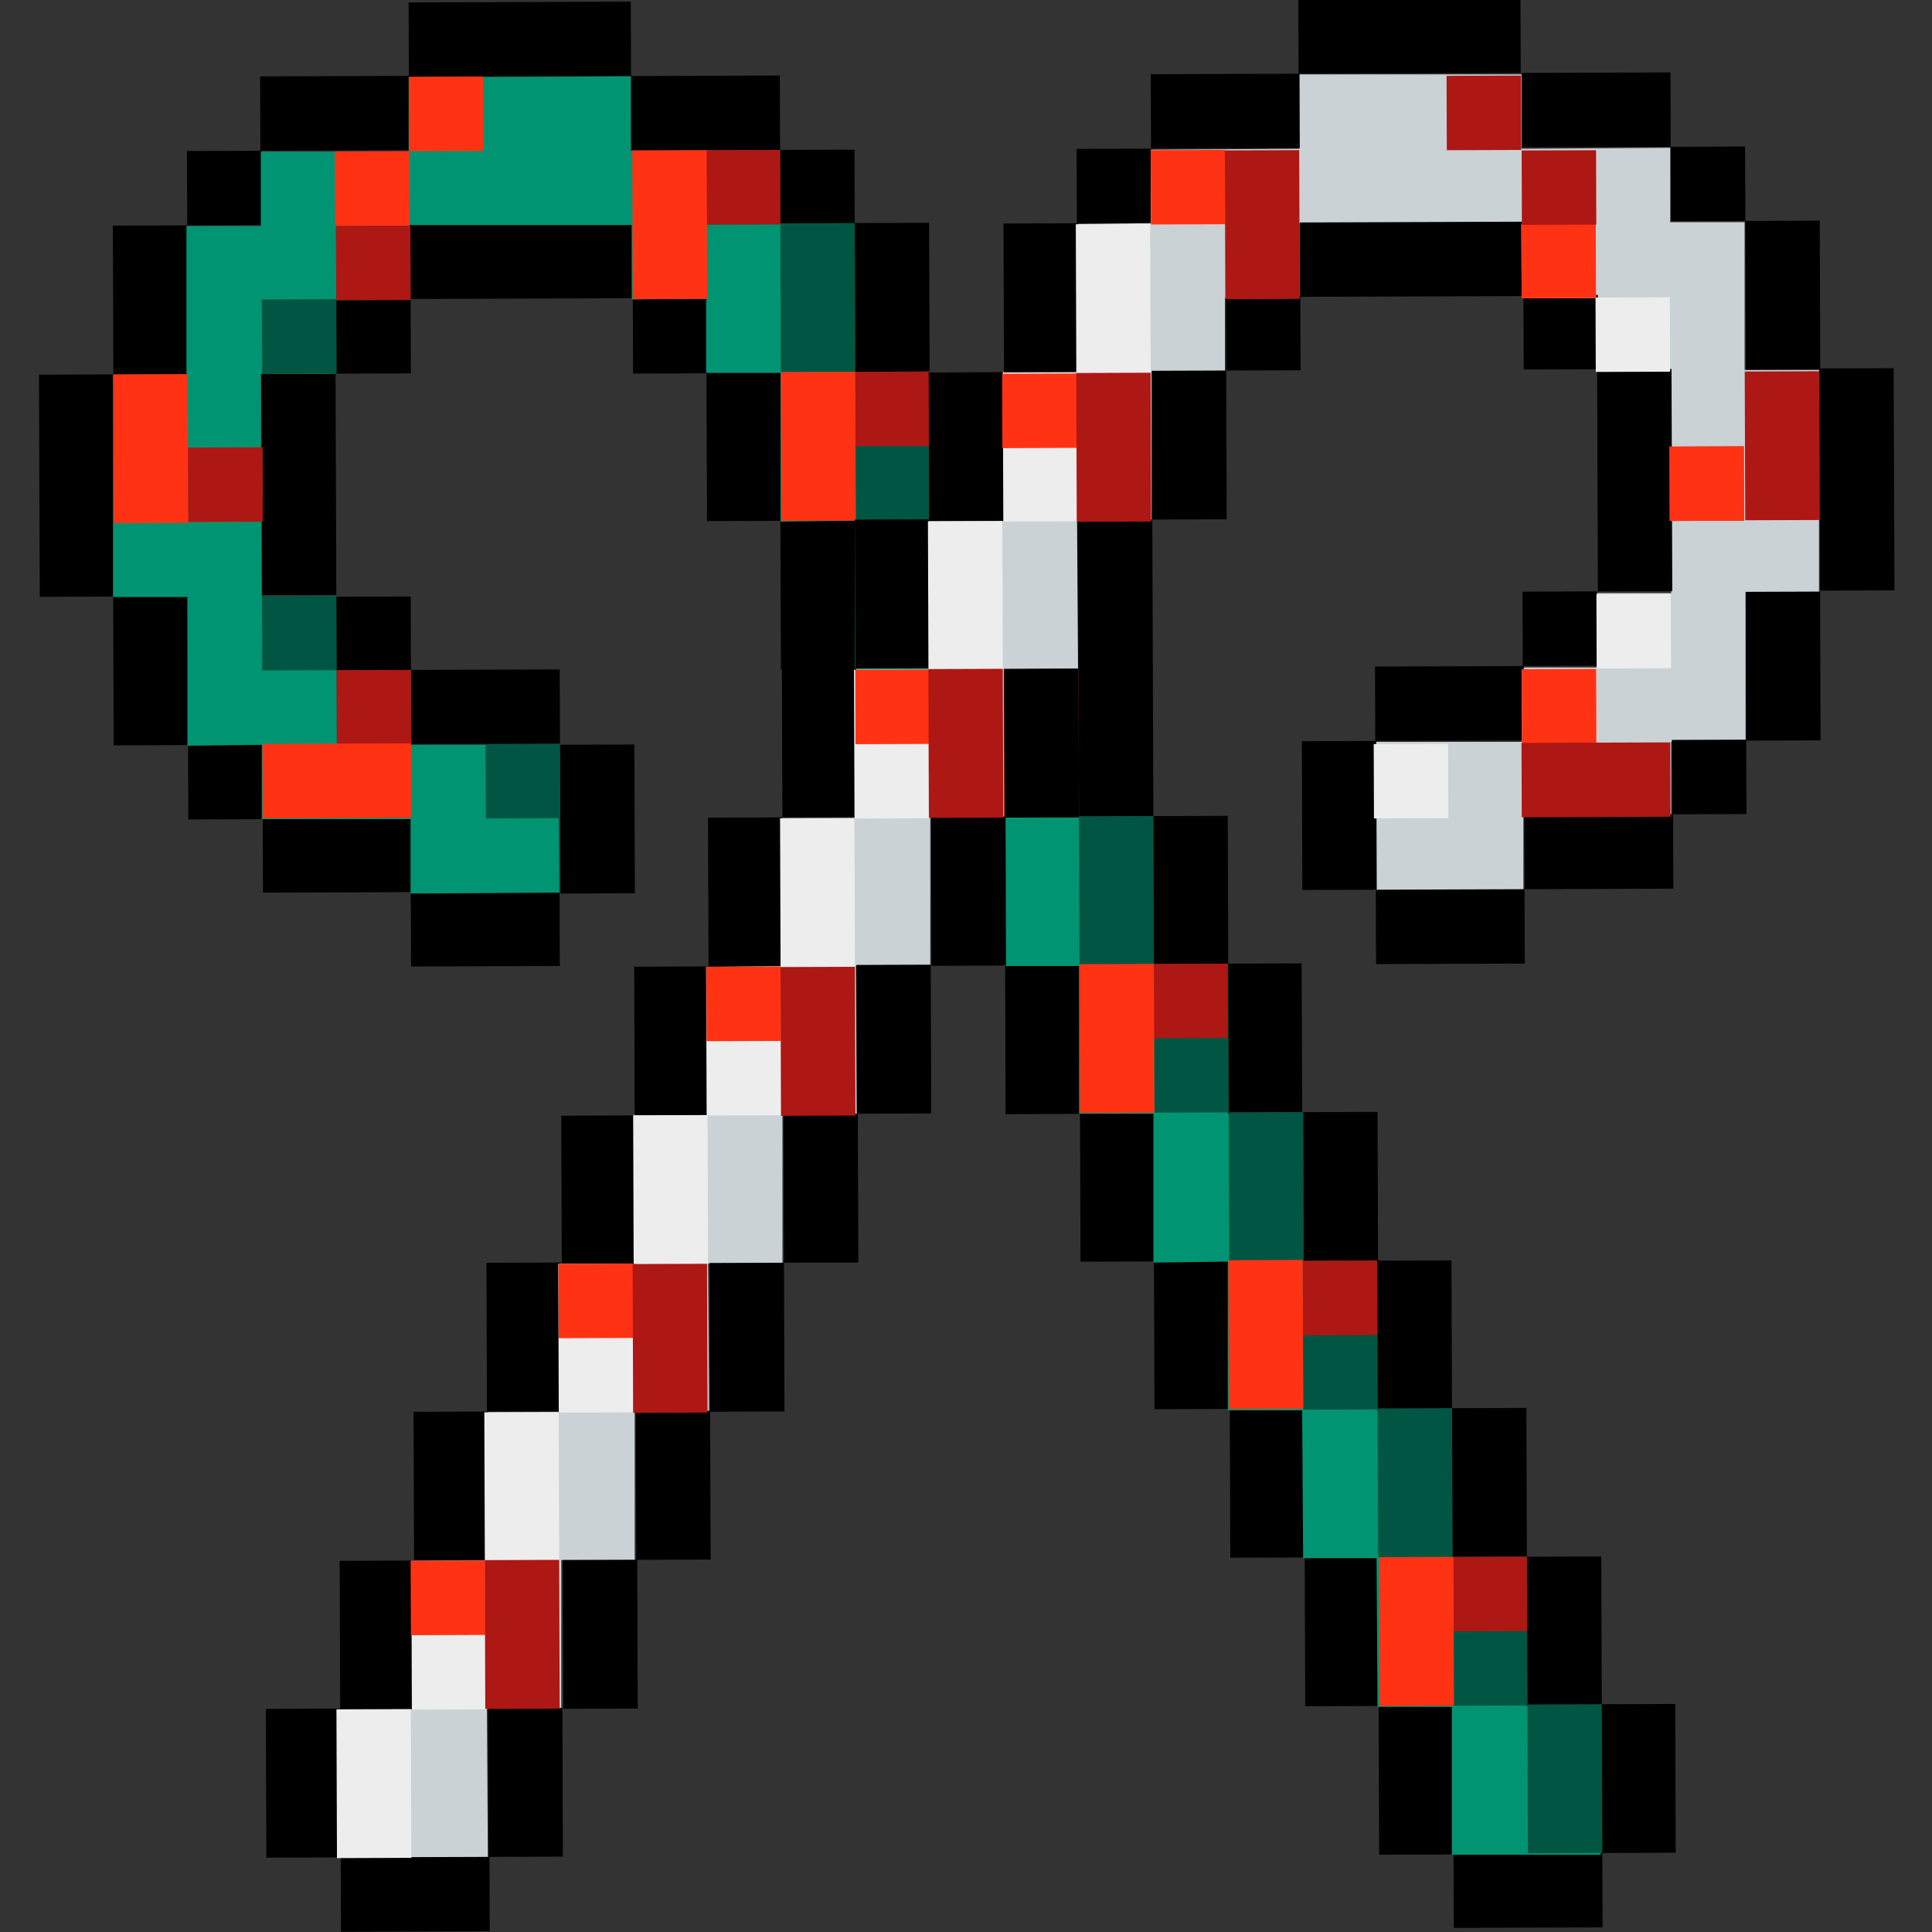 <?xml version="1.0" encoding="UTF-8"?>
<svg xmlns="http://www.w3.org/2000/svg" version="1.1" viewBox="0 0 200 200">
  <rect x="0" y="0" width="200" height="200" fill="#333333" stroke="none"/>
  <defs>
    <style>
      .cls-1 {
        fill: #cad2d5;
      }

      .cls-2 {
        fill: #ff3314;
      }

      .cls-3 {
        fill: #019472;
      }

      .cls-4 {
        fill: #ad1714;
      }

      .cls-5 {
        fill: #005642;
      }

      .cls-6 {
        fill: #ededed;
      }
    </style>
  </defs>
  <!-- Generator: Adobe Illustrator 28.7.1, SVG Export Plug-In . SVG Version: 1.2.0 Build 142)  -->
  <g>
    <g id="_x5F_title-cta">
      <g>
        <g>
          <g>
            <g>
              <rect x="34.8" y="61.8" width="7.7" height="7.7" transform="translate(-.2 .1) rotate(-.2)"/>
              <rect x="34.7" y="31" width="7.7" height="7.7" transform="translate(0 .1) rotate(-.2)"/>
              <rect x="27" y="38.7" width="7.7" height="23" transform="translate(-.1 0) rotate(-.2)"/>
              <rect x="73.1" y="38.6" width="7.7" height="15.4" transform="translate(-.1 .2) rotate(-.2)"/>
              <rect x="42.5" y="69.4" width="15.4" height="7.7" transform="translate(-.2 .1) rotate(-.2)"/>
              <rect x="42.3" y="23.3" width="23" height="7.7" transform="translate(0 .1) rotate(-.2)"/>
              <rect x="65.4" y="31" width="7.7" height="7.7" transform="translate(0 .2) rotate(-.2)"/>
              <rect x="57.9" y="77.1" width="7.7" height="15.4" transform="translate(-.2 .2) rotate(-.2)"/>
              <rect x="65.3" y="7.9" width="15.4" height="7.7" transform="translate(0 .2) rotate(-.2)"/>
              <rect x="26.9" y="8" width="15.4" height="7.7" transform="translate(0 0) rotate(-.2)"/>
              <rect x="42.3" y=".3" width="23" height="7.7" transform="translate(0 .1) rotate(-.2)"/>
              <rect x="88.4" y="23.2" width="7.7" height="15.4" transform="translate(0 .2) rotate(-.2)"/>
              <rect x="11.6" y="23.4" width="7.7" height="15.4" transform="translate(0 0) rotate(-.2)"/>
              <rect x="96.1" y="38.6" width="7.7" height="15.4" transform="translate(-.1 .3) rotate(-.2)"/>
              <rect x="4" y="38.8" width="7.7" height="23" transform="translate(-.1 0) rotate(-.2)"/>
              <rect x="80.7" y="15.6" width="7.7" height="7.7" transform="translate(0 .2) rotate(-.2)"/>
              <rect x="19.3" y="15.7" width="7.7" height="7.7" transform="translate(0 0) rotate(-.2)"/>
              <rect x="27.1" y="84.8" width="15.4" height="7.7" transform="translate(-.2 0) rotate(-.2)"/>
              <rect x="42.5" y="92.4" width="15.4" height="7.7" transform="translate(-.3 .1) rotate(-.2)"/>
              <rect x="11.7" y="61.8" width="7.7" height="15.4" transform="translate(-.2 0) rotate(-.2)"/>
              <rect x="19.4" y="77.2" width="7.7" height="7.7" transform="translate(-.2 0) rotate(-.2)"/>
              <rect x="150.3" y="192" width="15.4" height="7.7" transform="translate(-.5 .4) rotate(-.2)"/>
              <rect x="142.6" y="176.7" width="7.7" height="15.4" transform="translate(-.5 .4) rotate(-.2)"/>
              <rect x="157.9" y="161.3" width="7.7" height="15.4" transform="translate(-.4 .4) rotate(-.2)"/>
              <rect x="134.9" y="161.3" width="7.7" height="15.4" transform="translate(-.4 .4) rotate(-.2)"/>
              <rect x="150.2" y="145.9" width="7.7" height="15.4" transform="translate(-.4 .4) rotate(-.2)"/>
              <rect x="127.2" y="146" width="7.7" height="15.4" transform="translate(-.4 .3) rotate(-.2)"/>
              <rect x="142.5" y="130.6" width="7.7" height="15.4" transform="translate(-.4 .4) rotate(-.2)"/>
              <rect x="119.4" y="130.6" width="7.7" height="15.4" transform="translate(-.4 .3) rotate(-.2)"/>
              <rect x="134.8" y="115.2" width="7.7" height="15.4" transform="translate(-.3 .4) rotate(-.2)"/>
              <rect x="111.7" y="115.3" width="7.7" height="15.4" transform="translate(-.3 .3) rotate(-.2)"/>
              <rect x="127" y="99.9" width="7.7" height="15.4" transform="translate(-.3 .3) rotate(-.2)"/>
              <rect x="104" y="100" width="7.7" height="15.4" transform="translate(-.3 .3) rotate(-.2)"/>
              <rect x="119.3" y="84.6" width="7.7" height="15.4" transform="translate(-.2 .3) rotate(-.2)"/>
              <rect x="96.3" y="84.6" width="7.7" height="15.4" transform="translate(-.2 .3) rotate(-.2)"/>
              <rect x="111.6" y="69.2" width="7.7" height="15.4" transform="translate(-.2 .3) rotate(-.2)"/>
              <rect x="88.6" y="69.3" width="7.7" height="15.4" transform="translate(-.2 .2) rotate(-.2)"/>
              <rect x="103.9" y="53.9" width="7.7" height="15.4" transform="translate(-.2 .3) rotate(-.2)"/>
              <rect x="80.8" y="54" width="7.7" height="15.4" transform="translate(-.2 .2) rotate(-.2)"/>
              <polygon class="cls-3" points="165.6 176.6 165.7 192 150.3 192 150.3 176.7 142.6 176.7 142.5 161.3 134.9 161.3 134.8 146 127.1 146 127.1 130.6 119.4 130.7 119.4 115.3 111.7 115.3 111.7 100 104 100 103.9 84.6 96.3 84.6 96.2 69.3 88.5 69.3 88.5 53.9 80.8 54 80.8 38.6 73.1 38.6 73.1 30.9 65.4 31 65.4 23.3 42.3 23.3 42.4 31 34.7 31 34.7 38.7 27 38.7 27.1 61.8 34.8 61.8 34.8 69.4 42.5 69.4 42.5 77.1 57.8 77.1 57.9 92.4 42.5 92.5 42.5 84.8 27.1 84.8 27.1 77.1 19.4 77.2 19.4 61.8 11.7 61.8 11.7 38.8 19.3 38.8 19.3 23.4 27 23.4 27 15.7 42.3 15.7 42.3 8 65.3 7.9 65.3 15.6 80.7 15.6 80.7 23.2 88.4 23.2 88.4 38.6 96.1 38.6 96.2 53.9 103.9 53.9 103.9 69.3 111.6 69.2 111.6 84.6 119.3 84.6 119.3 99.9 127 99.9 127.1 115.3 134.7 115.3 134.8 130.6 142.5 130.6 142.5 146 150.2 145.9 150.2 161.3 157.9 161.3 157.9 176.6 165.6 176.6"/>
              <rect x="165.6" y="176.6" width="7.7" height="15.4" transform="translate(-.5 .4) rotate(-.2)"/>
            </g>
            <rect class="cls-5" x="158" y="176.6" width="7.7" height="15.4" transform="translate(-.5 .4) rotate(-.2)"/>
            <rect class="cls-5" x="150.2" y="161.3" width="7.7" height="15.4" transform="translate(-.4 .4) rotate(-.2)"/>
            <rect class="cls-5" x="142.5" y="145.9" width="7.7" height="15.4" transform="translate(-.4 .4) rotate(-.2)"/>
            <rect class="cls-5" x="134.8" y="130.6" width="7.7" height="15.4" transform="translate(-.4 .4) rotate(-.2)"/>
            <rect class="cls-5" x="127.1" y="115.3" width="7.7" height="15.4" transform="translate(-.3 .3) rotate(-.2)"/>
            <rect class="cls-5" x="119.4" y="99.9" width="7.7" height="15.4" transform="translate(-.3 .3) rotate(-.2)"/>
            <rect class="cls-5" x="111.6" y="84.6" width="7.7" height="15.4" transform="translate(-.2 .3) rotate(-.2)"/>
            <rect class="cls-5" x="103.9" y="69.3" width="7.7" height="15.4" transform="translate(-.2 .3) rotate(-.2)"/>
            <rect class="cls-5" x="96.2" y="53.9" width="7.7" height="15.4" transform="translate(-.2 .3) rotate(-.2)"/>
            <rect class="cls-5" x="88.5" y="38.6" width="7.7" height="15.4" transform="translate(-.1 .2) rotate(-.2)"/>
            <rect class="cls-5" x="80.7" y="23.2" width="7.7" height="15.4" transform="translate(0 .2) rotate(-.2)"/>
            <rect class="cls-5" x="73" y="15.6" width="7.7" height="7.7" transform="translate(0 .2) rotate(-.2)"/>
            <rect class="cls-5" x="27" y="31.1" width="7.7" height="7.7" transform="translate(0 0) rotate(-.2)"/>
            <rect class="cls-5" x="34.7" y="23.4" width="7.7" height="7.7" transform="translate(0 .1) rotate(-.2)"/>
            <rect class="cls-5" x="27.1" y="61.8" width="7.7" height="7.7" transform="translate(-.2 0) rotate(-.2)"/>
            <rect class="cls-5" x="34.8" y="69.4" width="7.7" height="7.7" transform="translate(-.2 .1) rotate(-.2)"/>
            <rect class="cls-5" x="50.2" y="77.1" width="7.7" height="7.7" transform="translate(-.2 .1) rotate(-.2)"/>
          </g>
          <rect class="cls-2" x="42.3" y="8" width="7.7" height="7.7" transform="translate(0 .1) rotate(-.2)"/>
          <rect class="cls-4" x="150.2" y="161.3" width="7.7" height="7.7" transform="translate(-.4 .4) rotate(-.2)"/>
          <rect class="cls-2" x="142.6" y="161.3" width="7.7" height="15.4" transform="translate(-.4 .4) rotate(-.2)"/>
          <rect class="cls-4" x="134.8" y="130.6" width="7.7" height="7.7" transform="translate(-.4 .4) rotate(-.2)"/>
          <rect class="cls-2" x="127.1" y="130.6" width="7.7" height="15.4" transform="translate(-.4 .3) rotate(-.2)"/>
          <rect class="cls-4" x="119.3" y="99.9" width="7.7" height="7.7" transform="translate(-.3 .3) rotate(-.2)"/>
          <rect class="cls-2" x="111.7" y="99.9" width="7.7" height="15.4" transform="translate(-.3 .3) rotate(-.2)"/>
          <rect class="cls-4" x="103.9" y="69.3" width="7.7" height="7.7" transform="translate(-.2 .3) rotate(-.2)"/>
          <rect class="cls-2" x="96.2" y="69.3" width="7.7" height="15.4" transform="translate(-.2 .3) rotate(-.2)"/>
          <rect class="cls-4" x="88.5" y="38.6" width="7.7" height="7.7" transform="translate(-.1 .2) rotate(-.2)"/>
          <rect class="cls-2" x="80.8" y="38.6" width="7.7" height="15.4" transform="translate(-.1 .2) rotate(-.2)"/>
          <rect class="cls-4" x="73" y="15.6" width="7.7" height="7.7" transform="translate(0 .2) rotate(-.2)"/>
          <rect class="cls-2" x="65.4" y="15.6" width="7.7" height="15.4" transform="translate(0 .2) rotate(-.2)"/>
          <rect class="cls-4" x="34.7" y="23.4" width="7.7" height="7.7" transform="translate(0 .1) rotate(-.2)"/>
          <rect class="cls-2" x="34.6" y="15.7" width="7.7" height="7.7" transform="translate(0 .1) rotate(-.2)"/>
          <rect class="cls-2" x="19.4" y="46.4" width="7.7" height="7.7" transform="translate(-.1 0) rotate(-.2)"/>
          <rect class="cls-2" x="11.7" y="38.8" width="7.7" height="15.4" transform="translate(-.1 0) rotate(-.2)"/>
          <rect class="cls-4" x="34.8" y="69.4" width="7.7" height="7.7" transform="translate(-.2 .1) rotate(-.2)"/>
          <rect class="cls-2" x="27.1" y="77.1" width="15.4" height="7.7" transform="translate(-.2 0) rotate(-.2)"/>
          <rect class="cls-4" x="19.4" y="46.4" width="7.7" height="7.7" transform="translate(-.1 0) rotate(-.2)"/>
        </g>
        <g>
          <g>
            <g>
              <polygon class="cls-1" points="35.1 177 35.1 192.3 50.5 192.3 50.4 176.9 58.1 176.9 58.1 161.5 65.7 161.5 65.7 146.2 73.4 146.1 73.3 130.8 81 130.8 81 115.4 88.7 115.4 88.6 100 96.3 100 96.3 84.6 103.9 84.6 103.9 69.3 111.6 69.2 111.5 53.9 119.2 53.9 119.2 38.5 126.8 38.5 126.8 30.8 134.5 30.8 134.5 23.1 157.5 23 157.5 30.7 165.2 30.7 165.2 38.4 172.9 38.4 173 61.4 165.3 61.4 165.3 69.1 157.6 69.1 157.7 76.8 142.3 76.8 142.4 92.2 157.7 92.2 157.7 84.5 173 84.4 173 76.8 180.7 76.7 180.7 61.4 188.3 61.4 188.3 38.3 180.6 38.3 180.6 23 172.9 23 172.9 15.3 157.5 15.4 157.5 7.7 134.4 7.7 134.5 15.4 119.1 15.5 119.1 23.1 111.4 23.2 111.5 38.5 103.8 38.5 103.9 53.9 96.2 53.9 96.2 69.3 88.5 69.3 88.6 84.7 80.9 84.7 80.9 100 73.3 100.1 73.3 115.4 65.6 115.4 65.7 130.8 58 130.8 58 146.2 50.3 146.2 50.4 161.6 42.7 161.6 42.7 176.9 35.1 177"/>
              <rect x="157.6" y="61.4" width="7.7" height="7.7" transform="translate(-.2 .4) rotate(-.2)"/>
              <rect x="157.6" y="30.7" width="7.7" height="7.7" transform="translate(0 .4) rotate(-.2)"/>
              <rect x="165.3" y="38.4" width="7.7" height="23" transform="translate(-.1 .4) rotate(-.2)"/>
              <rect x="119.2" y="38.5" width="7.7" height="15.4" transform="translate(-.1 .3) rotate(-.2)"/>
              <rect x="142.3" y="69.1" width="15.4" height="7.7" transform="translate(-.2 .4) rotate(-.2)"/>
              <rect x="134.5" y="23.1" width="23" height="7.7" transform="translate(0 .4) rotate(-.2)"/>
              <rect x="126.8" y="30.8" width="7.7" height="7.7" transform="translate(0 .3) rotate(-.2)"/>
              <rect x="134.7" y="76.8" width="7.7" height="15.4" transform="translate(-.2 .4) rotate(-.2)"/>
              <rect x="119.1" y="7.8" width="15.4" height="7.7" transform="translate(0 .3) rotate(-.2)"/>
              <rect x="157.5" y="7.7" width="15.4" height="7.7" transform="translate(0 .4) rotate(-.2)"/>
              <rect x="134.4" y="0" width="23" height="7.7" transform="translate(0 .4) rotate(-.2)"/>
              <rect x="103.8" y="23.2" width="7.7" height="15.4" transform="translate(0 .3) rotate(-.2)"/>
              <rect x="180.6" y="23" width="7.7" height="15.4" transform="translate(0 .5) rotate(-.2)"/>
              <rect x="96.1" y="38.6" width="7.7" height="15.4" transform="translate(-.1 .3) rotate(-.2)"/>
              <rect x="188.3" y="38.3" width="7.7" height="23" transform="translate(-.1 .5) rotate(-.2)"/>
              <rect x="111.4" y="15.5" width="7.7" height="7.7" transform="translate(0 .3) rotate(-.2)"/>
              <rect x="172.9" y="15.3" width="7.7" height="7.7" transform="translate(0 .5) rotate(-.2)"/>
              <rect x="157.7" y="84.5" width="15.4" height="7.7" transform="translate(-.2 .4) rotate(-.2)"/>
              <rect x="142.4" y="92.2" width="15.4" height="7.7" transform="translate(-.3 .4) rotate(-.2)"/>
              <rect x="180.7" y="61.4" width="7.7" height="15.4" transform="translate(-.2 .5) rotate(-.2)"/>
              <rect x="173" y="76.7" width="7.7" height="7.7" transform="translate(-.2 .5) rotate(-.2)"/>
              <rect x="35.1" y="192.3" width="15.4" height="7.7" transform="translate(-.5 .1) rotate(-.2)"/>
              <rect x="50.4" y="176.9" width="7.7" height="15.4" transform="translate(-.5 .1) rotate(-.2)"/>
              <rect x="35" y="161.6" width="7.7" height="15.4" transform="translate(-.4 .1) rotate(-.2)"/>
              <rect x="58.1" y="161.5" width="7.7" height="15.4" transform="translate(-.4 .2) rotate(-.2)"/>
              <rect x="42.7" y="146.2" width="7.7" height="15.4" transform="translate(-.4 .1) rotate(-.2)"/>
              <rect x="65.7" y="146.1" width="7.7" height="15.4" transform="translate(-.4 .2) rotate(-.2)"/>
              <rect x="50.3" y="130.8" width="7.7" height="15.4" transform="translate(-.4 .1) rotate(-.2)"/>
              <rect x="73.4" y="130.8" width="7.7" height="15.4" transform="translate(-.4 .2) rotate(-.2)"/>
              <rect x="58" y="115.5" width="7.7" height="15.4" transform="translate(-.3 .2) rotate(-.2)"/>
              <rect x="81" y="115.4" width="7.7" height="15.4" transform="translate(-.3 .2) rotate(-.2)"/>
              <rect x="65.6" y="100.1" width="7.7" height="15.4" transform="translate(-.3 .2) rotate(-.2)"/>
              <rect x="88.6" y="100" width="7.7" height="15.4" transform="translate(-.3 .2) rotate(-.2)"/>
              <rect x="73.2" y="84.7" width="7.7" height="15.4" transform="translate(-.2 .2) rotate(-.2)"/>
              <rect x="96.3" y="84.6" width="7.7" height="15.4" transform="translate(-.2 .3) rotate(-.2)"/>
              <rect x="80.9" y="69.3" width="7.7" height="15.4" transform="translate(-.2 .2) rotate(-.2)"/>
              <rect x="103.9" y="69.3" width="7.7" height="15.4" transform="translate(-.2 .3) rotate(-.2)"/>
              <rect x="88.5" y="53.9" width="7.7" height="15.4" transform="translate(-.2 .2) rotate(-.2)"/>
              <rect x="111.6" y="53.9" width="7.7" height="15.4" transform="translate(-.2 .3) rotate(-.2)"/>
              <rect x="27.4" y="177" width="7.7" height="15.4" transform="translate(-.5 0) rotate(-.2)"/>
            </g>
            <rect class="cls-6" x="35.1" y="177" width="7.7" height="15.4" transform="translate(78.3 369.2) rotate(179.8)"/>
            <rect class="cls-6" x="42.7" y="161.6" width="7.7" height="15.4" transform="translate(93.6 338.4) rotate(179.8)"/>
            <rect class="cls-6" x="50.4" y="146.2" width="7.7" height="15.4" transform="translate(108.8 307.6) rotate(179.8)"/>
            <rect class="cls-6" x="58" y="130.8" width="7.7" height="15.4" transform="translate(124 276.8) rotate(179.8)"/>
            <rect class="cls-6" x="65.6" y="115.4" width="7.7" height="15.4" transform="translate(139.3 246) rotate(179.8)"/>
            <rect class="cls-6" x="73.3" y="100.1" width="7.7" height="15.4" transform="translate(154.5 215.3) rotate(179.8)"/>
            <rect class="cls-6" x="80.9" y="84.7" width="7.7" height="15.4" transform="translate(169.7 184.5) rotate(179.8)"/>
            <rect class="cls-6" x="88.6" y="69.3" width="7.7" height="15.4" transform="translate(185 153.7) rotate(179.8)"/>
            <rect class="cls-6" x="96.2" y="53.9" width="7.7" height="15.4" transform="translate(200.2 122.9) rotate(179.8)"/>
            <rect class="cls-6" x="103.8" y="38.5" width="7.7" height="15.4" transform="translate(215.5 92.1) rotate(179.8)"/>
            <rect class="cls-6" x="111.5" y="23.2" width="7.7" height="15.4" transform="translate(230.7 61.4) rotate(179.8)"/>
            <rect class="cls-6" x="119.1" y="15.5" width="7.7" height="7.7" transform="translate(246 38.3) rotate(179.8)"/>
            <rect class="cls-6" x="165.2" y="30.7" width="7.7" height="7.7" transform="translate(338.2 68.6) rotate(179.8)"/>
            <rect class="cls-6" x="157.5" y="23" width="7.7" height="7.7" transform="translate(322.8 53.3) rotate(179.8)"/>
            <rect class="cls-6" x="165.3" y="61.4" width="7.7" height="7.7" transform="translate(338.5 130) rotate(179.8)"/>
            <rect class="cls-6" x="157.7" y="69.1" width="7.7" height="7.7" transform="translate(323.2 145.5) rotate(179.8)"/>
            <rect class="cls-6" x="142.3" y="76.8" width="7.7" height="7.7" transform="translate(292.5 161) rotate(179.8)"/>
          </g>
          <rect class="cls-4" x="149.8" y="7.7" width="7.7" height="7.7" transform="translate(307.3 22.7) rotate(179.8)"/>
          <rect class="cls-2" x="42.7" y="161.6" width="7.7" height="7.7" transform="translate(93.5 330.7) rotate(179.8)"/>
          <rect class="cls-4" x="50.4" y="161.6" width="7.7" height="15.4" transform="translate(108.9 338.3) rotate(179.8)"/>
          <rect class="cls-2" x="58" y="130.8" width="7.7" height="7.7" transform="translate(124 269.1) rotate(179.8)"/>
          <rect class="cls-4" x="65.7" y="130.8" width="7.7" height="15.4" transform="translate(139.4 276.8) rotate(179.8)"/>
          <rect class="cls-2" x="73.3" y="100.1" width="7.7" height="7.7" transform="translate(154.5 207.6) rotate(179.8)"/>
          <rect class="cls-4" x="81" y="100" width="7.7" height="15.4" transform="translate(169.9 215.2) rotate(179.8)"/>
          <rect class="cls-2" x="88.5" y="69.3" width="7.7" height="7.7" transform="translate(185 146) rotate(179.8)"/>
          <rect class="cls-4" x="96.2" y="69.3" width="7.7" height="15.4" transform="translate(200.3 153.6) rotate(179.8)"/>
          <rect class="cls-2" x="103.8" y="38.5" width="7.7" height="7.7" transform="translate(215.4 84.5) rotate(179.8)"/>
          <rect class="cls-4" x="111.5" y="38.5" width="7.7" height="15.4" transform="translate(230.8 92.1) rotate(179.8)"/>
          <rect class="cls-2" x="119.1" y="15.5" width="7.7" height="7.7" transform="translate(246 38.3) rotate(179.8)"/>
          <rect class="cls-4" x="126.8" y="15.4" width="7.7" height="15.4" transform="translate(261.4 45.9) rotate(179.8)"/>
          <rect class="cls-2" x="157.5" y="23" width="7.7" height="7.7" transform="translate(322.8 53.3) rotate(179.8)"/>
          <rect class="cls-4" x="157.5" y="15.3" width="7.7" height="7.7" transform="translate(322.8 38) rotate(179.8)"/>
          <rect class="cls-4" x="173" y="46" width="7.7" height="7.7" transform="translate(353.7 99.3) rotate(179.8)"/>
          <rect class="cls-4" x="180.6" y="38.3" width="7.7" height="15.4" transform="translate(369.1 91.5) rotate(179.8)"/>
          <rect class="cls-2" x="157.7" y="69.1" width="7.7" height="7.7" transform="translate(323.2 145.5) rotate(179.8)"/>
          <rect class="cls-4" x="157.7" y="76.8" width="15.4" height="7.7" transform="translate(330.9 160.8) rotate(179.8)"/>
          <rect class="cls-2" x="173" y="46" width="7.7" height="7.7" transform="translate(353.7 99.3) rotate(179.8)"/>
        </g>
      </g>
    </g>
  </g>
</svg>